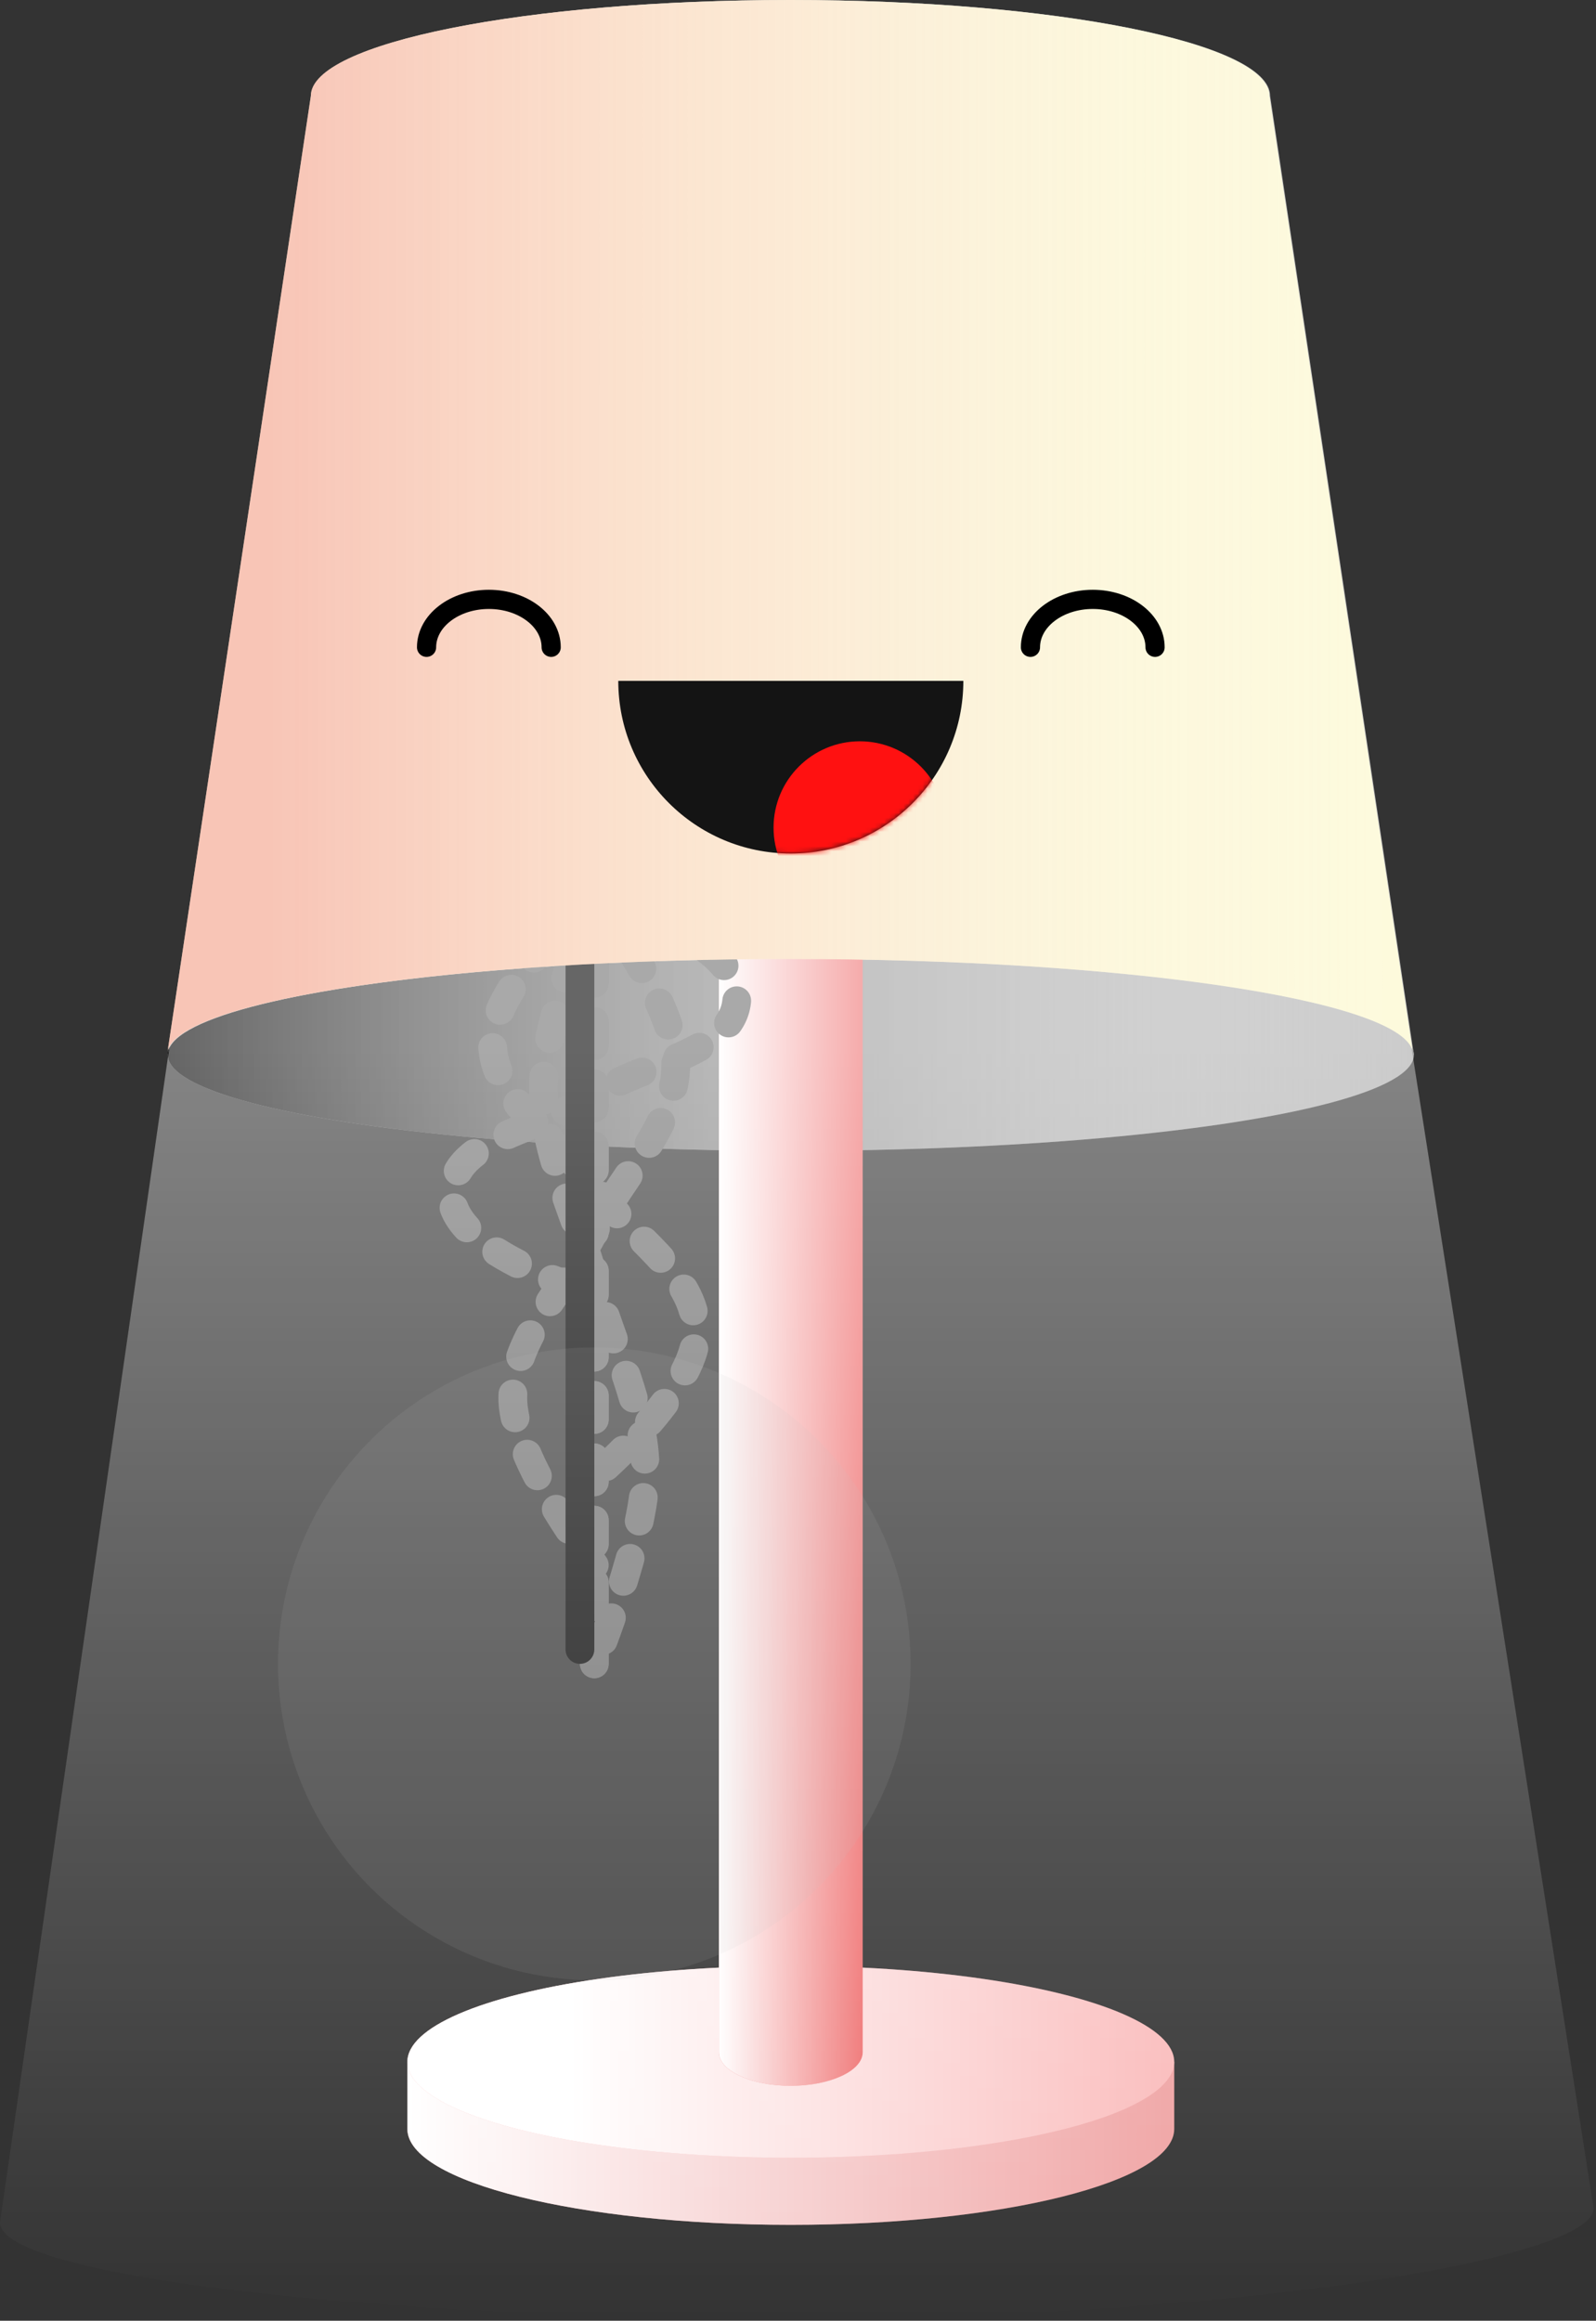<svg width="333" height="484" viewBox="0 0 333 484" fill="none" xmlns="http://www.w3.org/2000/svg">
<rect x="0" y="0" width="333" height="484" fill="#333333" stroke="none"/>
<path d="M265 20C265 8.954 220.228 0 165 0C109.772 0 65 8.954 65 20L35 220H295L265 20Z" fill="#C4C4C4"/>
<ellipse cx="165" cy="220" rx="130" ry="20" fill="#A9A9A9"/>
<ellipse cx="165" cy="220" rx="130" ry="20" fill="url(#paint0_linear)"/>
<path d="M165 464C209.183 464 245 455.046 245 444V430H222.131C207.612 426.297 187.379 424 165 424C142.621 424 122.388 426.297 107.869 430H85V444C85 455.046 120.817 464 165 464Z" fill="#EFA3A3"/>
<path d="M165 464C209.183 464 245 455.046 245 444V430H222.131C207.612 426.297 187.379 424 165 424C142.621 424 122.388 426.297 107.869 430H85V444C85 455.046 120.817 464 165 464Z" fill="url(#paint1_linear)"/>
<ellipse cx="165" cy="430" rx="80" ry="20" fill="#FABABA"/>
<ellipse cx="165" cy="430" rx="80" ry="20" fill="url(#paint2_linear)"/>
<path d="M180 142H150V428C150 431.866 156.716 435 165 435C173.284 435 180 431.866 180 428V142Z" fill="#EF7373"/>
<path d="M180 142H150V428C150 431.866 156.716 435 165 435C173.284 435 180 431.866 180 428V142Z" fill="url(#paint3_linear)"/>
<path d="M124 187.033V347" stroke="#6F6F6F" stroke-width="6" stroke-linecap="round" stroke-dasharray="5 8"/>
<path d="M124 187.023C124 187.023 141.007 208.944 141.007 221.869C141.007 234.794 129.669 245.1 124 256.715C118.331 268.33 106.993 278.636 106.993 291.561C106.993 304.486 124 326.407 124 326.407" stroke="#6F6F6F" stroke-width="6" stroke-linecap="round" stroke-dasharray="5 8"/>
<path d="M124 187.017C124 187.017 102.741 204.949 102.741 217.277C102.741 229.604 116.914 237.45 124 247.537C131.086 257.623 145.259 265.47 145.259 277.797C145.259 290.124 124 308.057 124 308.057" stroke="#6F6F6F" stroke-width="6" stroke-linecap="round" stroke-dasharray="5 8"/>
<path d="M124 187C124 187 153.763 195.644 153.763 207.735C153.763 219.826 133.921 221.558 124 228.469C114.079 235.381 94.237 237.113 94.237 249.204C94.237 261.295 124 269.939 124 269.939" stroke="#6F6F6F" stroke-width="6" stroke-linecap="round" stroke-dasharray="5 8"/>
<path d="M124 187.029C124 187.029 113.37 213.228 113.37 227.021C113.37 240.815 120.457 253.682 124 267.013C127.543 280.344 134.63 293.211 134.63 307.005C134.63 320.798 124 346.997 124 346.997" stroke="#6F6F6F" stroke-width="6" stroke-linecap="round" stroke-dasharray="5 8"/>
<path d="M124 187.033V347" stroke="#6F6F6F" stroke-width="6" stroke-linecap="round" stroke-dasharray="5 8"/>
<line x1="121" y1="344" x2="121" y2="190" stroke="black" stroke-width="6" stroke-linecap="round"/>
<path d="M290.5 193H39L0 463.5C0 474.546 75.478 483.5 165.5 483.5C255.522 483.5 332.5 471.546 332.5 460.5L290.5 193Z" fill="url(#paint4_linear)"/>
<path fill-rule="evenodd" clip-rule="evenodd" d="M164.859 0C220.088 0 264.859 8.954 264.859 20L294.718 219.06C291.529 208.451 234.609 200 164.859 200C95.109 200 38.19 208.451 35 219.06L64.859 20C64.859 8.954 109.631 0 164.859 0Z" fill="#FDFADC"/>
<path fill-rule="evenodd" clip-rule="evenodd" d="M164.859 0C220.088 0 264.859 8.954 264.859 20L294.718 219.06C291.529 208.451 234.609 200 164.859 200C95.109 200 38.19 208.451 35 219.06L64.859 20C64.859 8.954 109.631 0 164.859 0Z" fill="url(#paint5_linear)"/>
<path d="M165 178C184.882 178 201 161.882 201 142H129C129 161.882 145.118 178 165 178Z" fill="#141414"/>
<mask id="mask0" mask-type="alpha" maskUnits="userSpaceOnUse" x="129" y="142" width="72" height="36">
<path d="M165 178C184.882 178 201 161.882 201 142H129C129 161.882 145.118 178 165 178Z" fill="#141414"/>
</mask>
<g mask="url(#mask0)">
<circle cx="179.4" cy="172.6" r="18" fill="#FF1111"/>
</g>
<path d="M115 135C115 129.477 109.18 125 102 125C94.82 125 89 129.477 89 135" stroke="black" stroke-width="4" stroke-linecap="round" stroke-linejoin="round"/>
<path d="M241 135C241 129.477 235.18 125 228 125C220.82 125 215 129.477 215 135" stroke="black" stroke-width="4" stroke-linecap="round" stroke-linejoin="round"/>
<circle cx="124" cy="347" r="66" fill="#C4C4C4" fill-opacity="0.1"/>
<defs>
<linearGradient id="paint0_linear" x1="35" y1="220" x2="295" y2="220" gradientUnits="userSpaceOnUse">
<stop/>
<stop offset="1" stop-color="white" stop-opacity="0"/>
</linearGradient>
<linearGradient id="paint1_linear" x1="85" y1="444" x2="245" y2="444" gradientUnits="userSpaceOnUse">
<stop stop-color="white"/>
<stop offset="1" stop-color="white" stop-opacity="0"/>
</linearGradient>
<linearGradient id="paint2_linear" x1="119" y1="430" x2="245" y2="430" gradientUnits="userSpaceOnUse">
<stop stop-color="white"/>
<stop offset="1" stop-color="white" stop-opacity="0"/>
</linearGradient>
<linearGradient id="paint3_linear" x1="150" y1="288" x2="180" y2="288" gradientUnits="userSpaceOnUse">
<stop stop-color="white"/>
<stop offset="1" stop-color="white" stop-opacity="0"/>
</linearGradient>
<linearGradient id="paint4_linear" x1="165.5" y1="218.5" x2="165.5" y2="483.5" gradientUnits="userSpaceOnUse">
<stop stop-color="white" stop-opacity="0.4"/>
<stop offset="1" stop-color="white" stop-opacity="0"/>
</linearGradient>
<linearGradient id="paint5_linear" x1="56" y1="110" x2="295" y2="110" gradientUnits="userSpaceOnUse">
<stop stop-color="#F39191" stop-opacity="0.51"/>
<stop offset="1" stop-color="white" stop-opacity="0"/>
</linearGradient>
</defs>
</svg>
